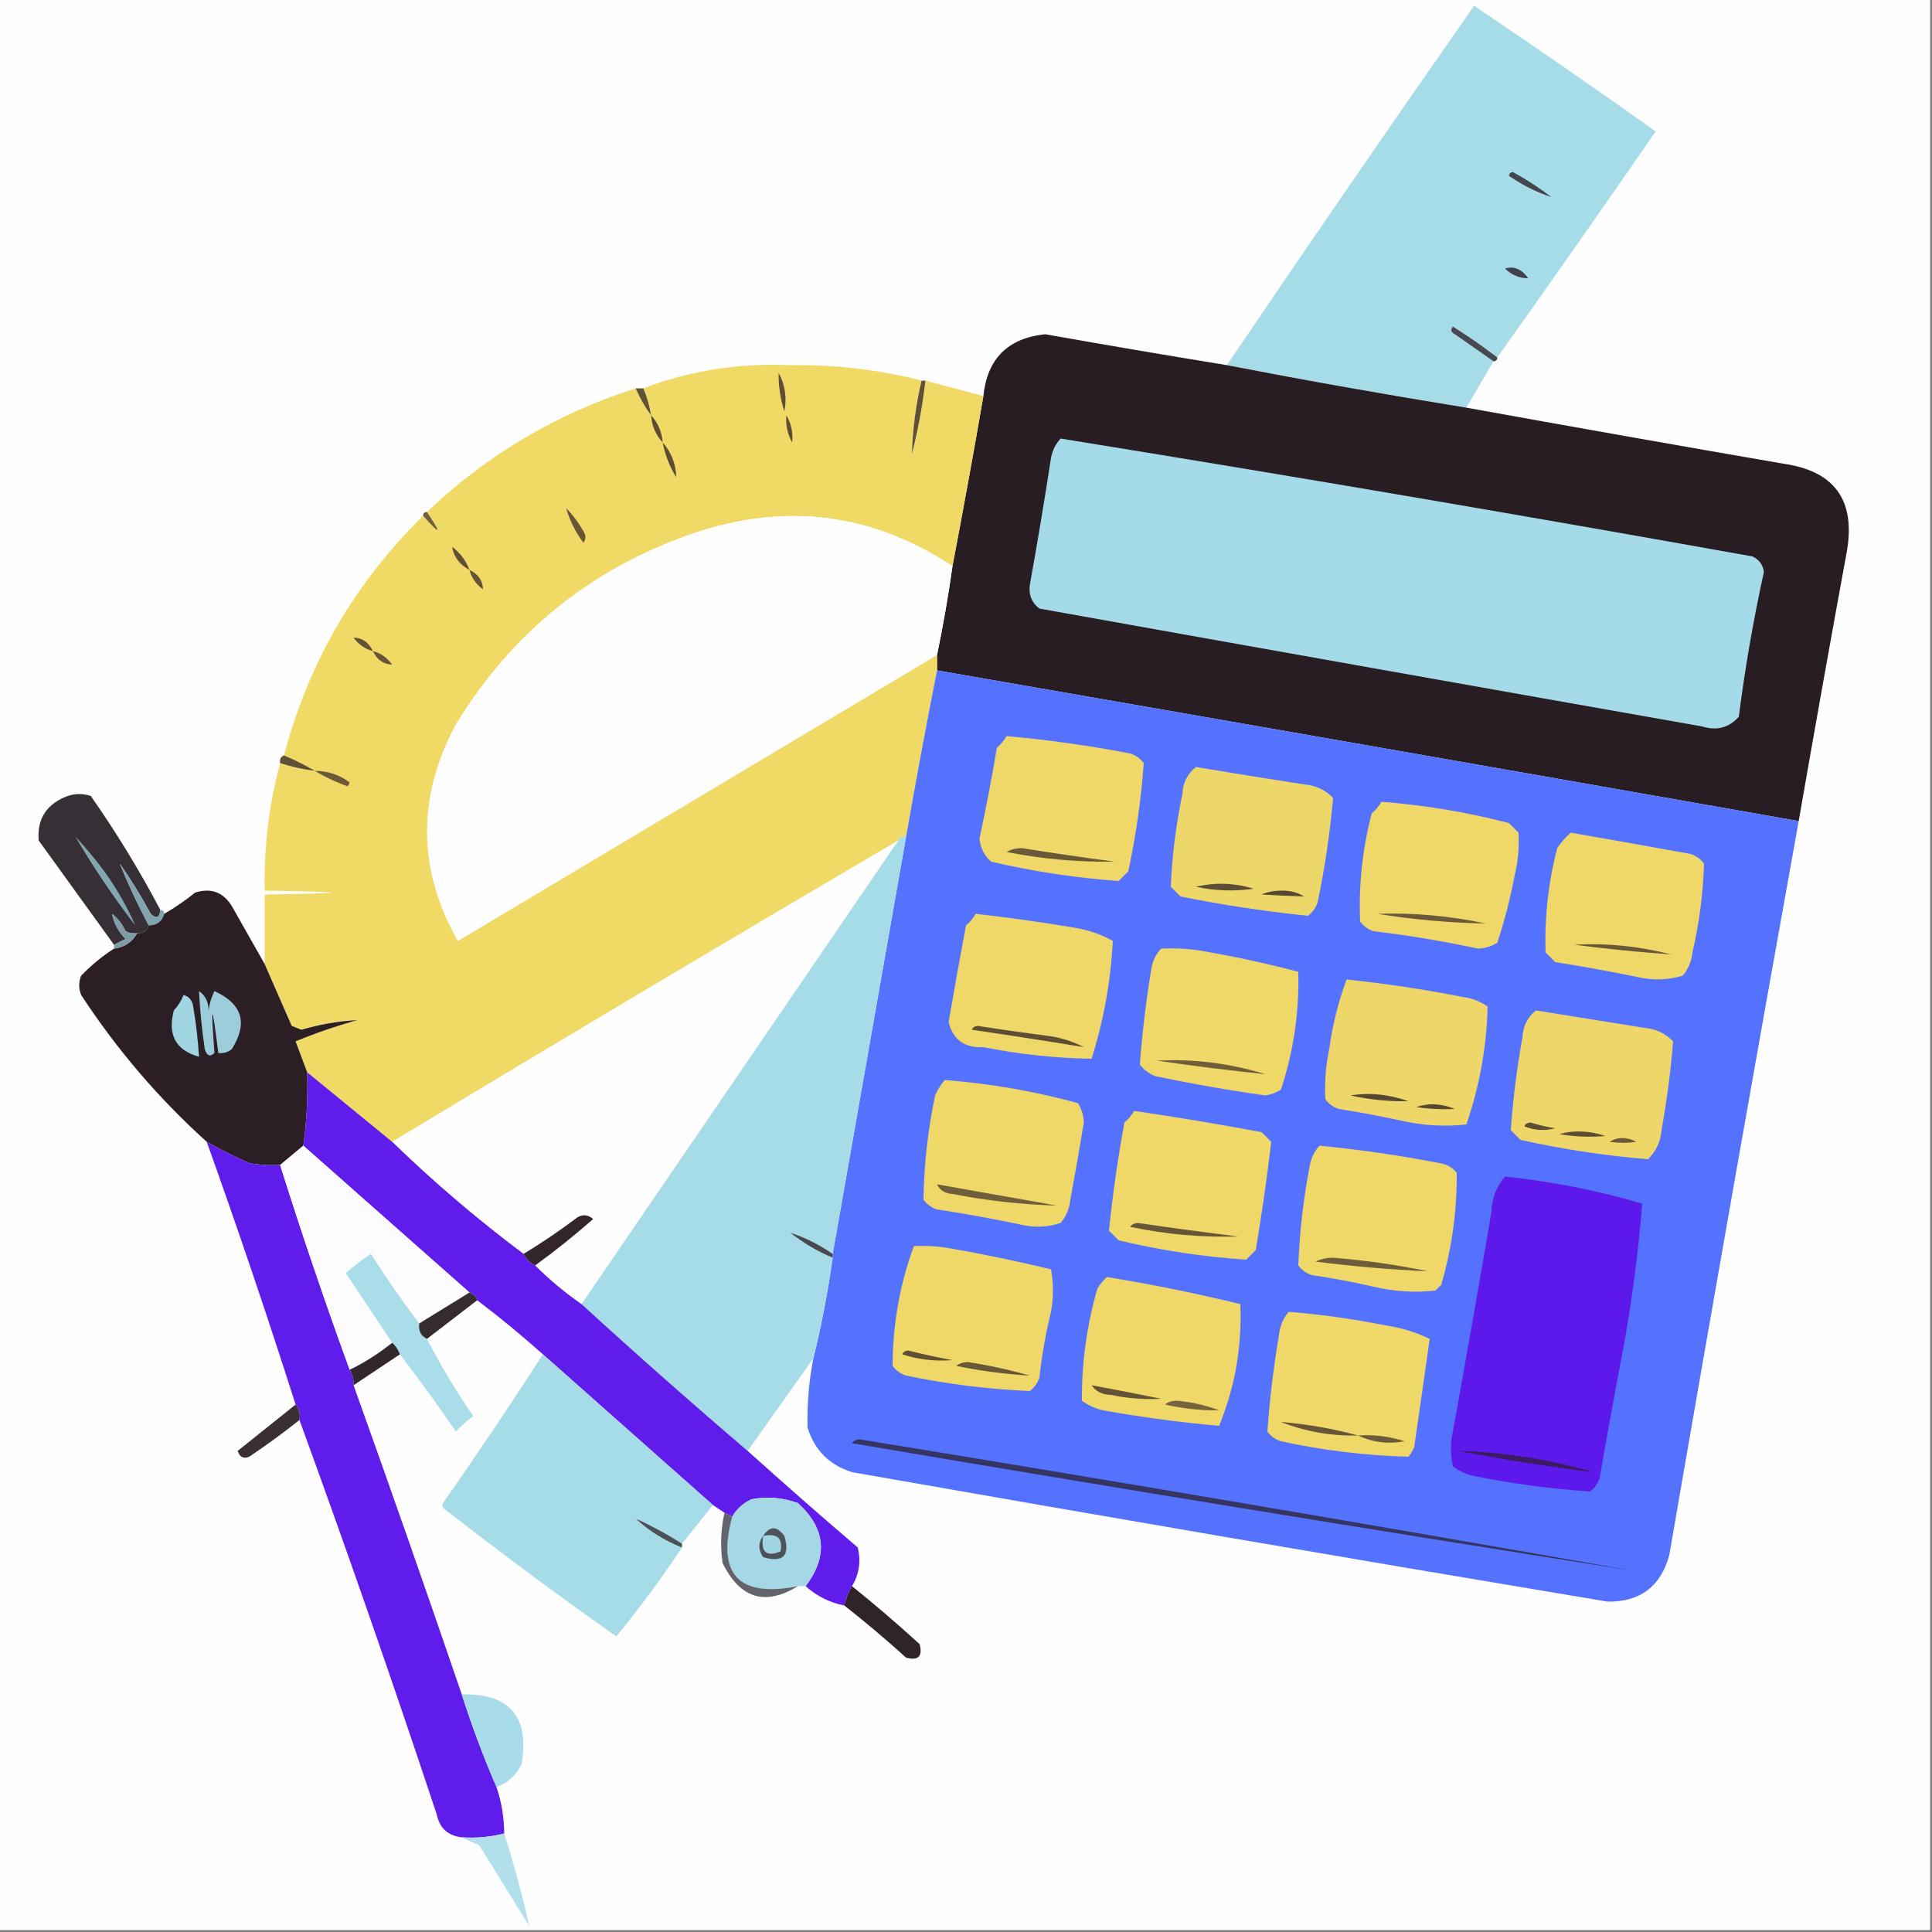 <?xml version="1.0" encoding="UTF-8"?>
<!DOCTYPE svg PUBLIC "-//W3C//DTD SVG 1.1//EN" "http://www.w3.org/Graphics/SVG/1.1/DTD/svg11.dtd">
<svg xmlns="http://www.w3.org/2000/svg" version="1.1" width="500px" height="500px" style="shape-rendering:geometricPrecision; text-rendering:geometricPrecision; image-rendering:optimizeQuality; fill-rule:evenodd; clip-rule:evenodd" xmlns:xlink="http://www.w3.org/1999/xlink">
<rect width="100%" height="100%" fill="#808080" stroke="none"/>
<g><path style="opacity:1" fill="#fefefe" d="M -0.5,-0.5 C 166.167,-0.5 332.833,-0.5 499.5,-0.5C 499.5,166.167 499.5,332.833 499.5,499.5C 332.833,499.5 166.167,499.5 -0.5,499.5C -0.5,332.833 -0.5,166.167 -0.5,-0.5 Z"/></g>
<g><path style="opacity:1" fill="#a6dbe8" d="M 387.5,92.5 C 383.846,89.696 380.013,87.03 376,84.5C 375.312,85.332 375.479,85.998 376.5,86.5C 379.9,88.856 383.233,91.189 386.5,93.5C 384.167,97.5 381.833,101.5 379.5,105.5C 358.746,102.143 338.08,98.476 317.5,94.5C 338.577,63.355 359.91,32.355 381.5,1.5C 397.304,12.138 412.971,22.972 428.5,34C 414.934,53.654 401.268,73.154 387.5,92.5 Z"/></g>
<g><path style="opacity:1" fill="#44464e" d="M 390.5,45.5 C 390.56,44.957 390.893,44.624 391.5,44.5C 395.004,46.418 398.337,48.584 401.5,51C 397.674,49.754 394.007,47.92 390.5,45.5 Z"/></g>
<g><path style="opacity:1" fill="#42434a" d="M 389.5,69.5 C 391.794,68.788 393.794,69.621 395.5,72C 393.213,72.028 391.213,71.195 389.5,69.5 Z"/></g>
<g><path style="opacity:1" fill="#291d24" d="M 317.5,94.5 C 338.08,98.476 358.746,102.143 379.5,105.5C 406.794,110.438 434.127,115.271 461.5,120C 474.702,121.867 480.202,129.367 478,142.5C 473.724,165.824 469.557,189.158 465.5,212.5C 391.185,199.407 316.851,186.407 242.5,173.5C 242.5,172.167 242.5,170.833 242.5,169.5C 244.089,161.887 245.422,154.22 246.5,146.5C 249.294,131.864 251.961,117.197 254.5,102.5C 255.489,92.844 260.823,87.511 270.5,86.5C 286.16,89.277 301.826,91.943 317.5,94.5 Z"/></g>
<g><path style="opacity:1" fill="#474a52" d="M 387.5,92.5 C 387.5,93.167 387.167,93.5 386.5,93.5C 383.233,91.189 379.9,88.856 376.5,86.5C 375.479,85.998 375.312,85.332 376,84.5C 380.013,87.03 383.846,89.696 387.5,92.5 Z"/></g>
<g><path style="opacity:1" fill="#f1d966" d="M 238.5,98.5 C 237.034,104.652 236.2,110.985 236,117.5C 237.598,111.244 238.765,104.911 239.5,98.5C 244.501,99.834 249.501,101.167 254.5,102.5C 251.961,117.197 249.294,131.864 246.5,146.5C 225.671,132.811 203.338,129.977 179.5,138C 153.039,147.131 132.539,163.631 118,187.5C 107.9,206.318 108.066,224.984 118.5,243.5C 159.861,218.822 201.194,194.155 242.5,169.5C 242.5,170.833 242.5,172.167 242.5,173.5C 239.668,187.824 237.001,202.157 234.5,216.5C 233.508,216.328 232.842,216.662 232.5,217.5C 188.66,243.252 144.993,269.252 101.5,295.5C 94.167,289.5 86.833,283.5 79.5,277.5C 78.508,274.862 77.508,272.195 76.5,269.5C 81.683,267.367 87.017,265.534 92.5,264C 87.627,264.255 82.793,265.089 78,266.5C 77.167,266.167 76.333,265.833 75.5,265.5C 73.154,260.145 70.821,254.812 68.5,249.5C 68.5,243.5 68.5,237.5 68.5,231.5C 91.167,231.167 91.167,230.833 68.5,230.5C 68.279,219.267 69.613,208.267 72.5,197.5C 75.426,198.461 78.426,199.127 81.5,199.5C 78.921,197.975 76.254,196.641 73.5,195.5C 79.856,171.442 91.856,150.776 109.5,133.5C 114.084,138.671 114.418,138.338 110.5,132.5C 125.953,117.764 143.953,107.098 164.5,100.5C 165.596,103.032 166.929,105.365 168.5,107.5C 168.122,105.079 167.455,102.746 166.5,100.5C 178.615,95.898 191.281,93.898 204.5,94.5C 216.147,94.337 227.48,95.67 238.5,98.5 Z"/></g>
<g><path style="opacity:1" fill="#5d4e34" d="M 201.5,96.5 C 203.174,99.554 203.674,102.888 203,106.5C 201.957,103.243 201.457,99.91 201.5,96.5 Z"/></g>
<g><path style="opacity:1" fill="#615235" d="M 164.5,100.5 C 165.167,100.5 165.833,100.5 166.5,100.5C 167.455,102.746 168.122,105.079 168.5,107.5C 166.929,105.365 165.596,103.032 164.5,100.5 Z"/></g>
<g><path style="opacity:1" fill="#5f4f35" d="M 238.5,98.5 C 238.833,98.5 239.167,98.5 239.5,98.5C 238.765,104.911 237.598,111.244 236,117.5C 236.2,110.985 237.034,104.652 238.5,98.5 Z"/></g>
<g><path style="opacity:1" fill="#5c4d34" d="M 168.5,107.5 C 170.293,109.426 171.293,111.759 171.5,114.5C 169.707,112.574 168.707,110.241 168.5,107.5 Z"/></g>
<g><path style="opacity:1" fill="#5d4d34" d="M 203.5,107.5 C 204.775,109.608 205.275,111.942 205,114.5C 203.798,112.323 203.298,109.989 203.5,107.5 Z"/></g>
<g><path style="opacity:1" fill="#a5dbe8" d="M 274.5,113.5 C 334.238,123.153 393.904,133.32 453.5,144C 455.223,144.775 456.223,146.108 456.5,148C 453.777,160.395 451.61,172.895 450,185.5C 447.441,188.349 444.274,189.183 440.5,188C 383.315,177.912 326.148,167.745 269,157.5C 267.051,156.042 266.218,154.042 266.5,151.5C 268.472,140.529 270.306,129.529 272,118.5C 272.366,116.548 273.199,114.882 274.5,113.5 Z"/></g>
<g><path style="opacity:1" fill="#5c4c33" d="M 171.5,114.5 C 173.752,117.092 174.919,120.092 175,123.5C 173.278,120.721 172.111,117.721 171.5,114.5 Z"/></g>
<g><path style="opacity:1" fill="#6f5f3c" d="M 110.5,132.5 C 114.418,138.338 114.084,138.671 109.5,133.5C 109.5,132.833 109.833,132.5 110.5,132.5 Z"/></g>
<g><path style="opacity:1" fill="#665637" d="M 146.5,131.5 C 148.223,133.253 149.723,135.253 151,137.5C 151.667,138.5 151.667,139.5 151,140.5C 148.962,137.757 147.462,134.757 146.5,131.5 Z"/></g>
<g><path style="opacity:1" fill="#fefefe" d="M 246.5,146.5 C 245.422,154.22 244.089,161.887 242.5,169.5C 201.194,194.155 159.861,218.822 118.5,243.5C 108.066,224.984 107.9,206.318 118,187.5C 132.539,163.631 153.039,147.131 179.5,138C 203.338,129.977 225.671,132.811 246.5,146.5 Z"/></g>
<g><path style="opacity:1" fill="#605135" d="M 121.5,147.5 C 118.927,146.121 117.427,144.121 117,141.5C 119.127,143.114 120.627,145.114 121.5,147.5 Z"/></g>
<g><path style="opacity:1" fill="#635436" d="M 121.5,147.5 C 123.757,148.562 124.923,150.228 125,152.5C 123.198,151.211 122.031,149.544 121.5,147.5 Z"/></g>
<g><path style="opacity:1" fill="#625236" d="M 96.5,168.5 C 94.456,167.969 92.789,166.802 91.5,165C 93.772,165.077 95.438,166.243 96.5,168.5 Z"/></g>
<g><path style="opacity:1" fill="#665637" d="M 96.5,168.5 C 98.544,169.031 100.211,170.198 101.5,172C 99.228,171.923 97.562,170.757 96.5,168.5 Z"/></g>
<g><path style="opacity:1" fill="#5472fd" d="M 242.5,173.5 C 316.851,186.407 391.185,199.407 465.5,212.5C 454.106,275.752 442.939,339.085 432,402.5C 429.755,410.622 424.422,414.622 416,414.5C 350.794,403.613 285.627,392.447 220.5,381C 214.667,379.167 210.833,375.333 209,369.5C 208.841,363.459 209.341,357.459 210.5,351.5C 212.548,343.265 214.215,334.598 215.5,325.5C 215.5,325.167 215.5,324.833 215.5,324.5C 221.829,288.528 228.162,252.528 234.5,216.5C 237.001,202.157 239.668,187.824 242.5,173.5 Z"/></g>
<g><path style="opacity:1" fill="#efd768" d="M 260.5,190.5 C 271.236,191.467 281.903,192.967 292.5,195C 293.931,195.465 295.097,196.299 296,197.5C 295.326,206.883 293.993,216.216 292,225.5C 291.167,226.333 290.333,227.167 289.5,228C 278.421,227.205 267.421,225.539 256.5,223C 254.703,221.406 253.703,219.406 253.5,217C 255.162,209.195 256.662,201.362 258,193.5C 259.045,192.627 259.878,191.627 260.5,190.5 Z"/></g>
<g><path style="opacity:1" fill="#605136" d="M 73.5,195.5 C 76.254,196.641 78.921,197.975 81.5,199.5C 78.426,199.127 75.426,198.461 72.5,197.5C 72.328,196.508 72.662,195.842 73.5,195.5 Z"/></g>
<g><path style="opacity:1" fill="#eed769" d="M 309.5,198.5 C 318.811,200.062 328.144,201.562 337.5,203C 340.458,203.229 342.958,204.396 345,206.5C 344.217,215.534 342.884,224.534 341,233.5C 340.535,234.931 339.701,236.097 338.5,237C 327.476,235.886 316.476,234.219 305.5,232C 304.667,231.167 303.833,230.333 303,229.5C 303.338,221.459 304.338,213.459 306,205.5C 306.133,202.596 307.3,200.262 309.5,198.5 Z"/></g>
<g><path style="opacity:1" fill="#6b5a39" d="M 81.5,199.5 C 84.85,199.506 87.85,200.506 90.5,202.5C 90.333,202.833 90.167,203.167 90,203.5C 86.953,202.438 84.12,201.105 81.5,199.5 Z"/></g>
<g><path style="opacity:1" fill="#362f35" d="M 41.5,235.5 C 41.294,237.549 40.461,237.883 39,236.5C 36.584,231.999 33.917,227.666 31,223.5C 33.178,228.863 35.678,234.196 38.5,239.5C 38.027,240.906 37.027,241.573 35.5,241.5C 34.448,241.649 33.448,241.483 32.5,241C 31.696,239.229 30.529,237.729 29,236.5C 29.446,238.883 30.612,241.05 32.5,243C 31.473,243.513 30.473,244.013 29.5,244.5C 23.009,235.529 16.509,226.529 10,217.5C 9.569,211.882 12.069,208.049 17.5,206C 19.5,205.333 21.5,205.333 23.5,206C 30.122,215.455 36.122,225.289 41.5,235.5 Z"/></g>
<g><path style="opacity:1" fill="#efd768" d="M 357.5,207.5 C 368.653,208.355 379.653,210.189 390.5,213C 391.333,213.833 392.167,214.667 393,215.5C 393.222,219.182 392.889,222.848 392,226.5C 390.869,232.477 389.369,238.31 387.5,244C 385.966,244.923 384.299,245.423 382.5,245.5C 373.582,243.583 364.582,242.083 355.5,241C 354.069,240.535 352.903,239.701 352,238.5C 351.591,229.026 352.591,219.693 355,210.5C 356.045,209.627 356.878,208.627 357.5,207.5 Z"/></g>
<g><path style="opacity:1" fill="#efd768" d="M 406.5,215.5 C 416.819,217.284 427.152,219.118 437.5,221C 438.931,221.465 440.097,222.299 441,223.5C 440.766,231.24 439.766,238.907 438,246.5C 437.767,248.78 436.934,250.78 435.5,252.5C 431.892,253.593 428.225,253.76 424.5,253C 417.199,251.481 409.866,250.148 402.5,249C 401.667,248.167 400.833,247.333 400,246.5C 399.7,237.383 400.7,228.383 403,219.5C 404.032,217.973 405.199,216.64 406.5,215.5 Z"/></g>
<g><path style="opacity:1" fill="#fefefe" d="M 232.5,217.5 C 205.167,257.5 177.833,297.5 150.5,337.5C 146.202,334.537 142.202,331.203 138.5,327.5C 143.652,323.749 148.652,319.749 153.5,315.5C 152.277,314.386 150.944,314.219 149.5,315C 144.978,318.424 140.311,321.591 135.5,324.5C 123.573,315.576 112.24,305.91 101.5,295.5C 144.993,269.252 188.66,243.252 232.5,217.5 Z"/></g>
<g><path style="opacity:1" fill="#a6dbe8" d="M 234.5,216.5 C 228.162,252.528 221.829,288.528 215.5,324.5C 211.993,322.08 208.326,320.246 204.5,319C 207.892,321.694 211.559,323.86 215.5,325.5C 214.215,334.598 212.548,343.265 210.5,351.5C 204.846,359.462 199.179,367.462 193.5,375.5C 178.938,363.059 164.605,350.392 150.5,337.5C 177.833,297.5 205.167,257.5 232.5,217.5C 232.842,216.662 233.508,216.328 234.5,216.5 Z"/></g>
<g><path style="opacity:1" fill="#83a7b1" d="M 19.5,216.5 C 22.136,219.31 24.636,222.31 27,225.5C 30.252,230.023 32.918,234.69 35,239.5C 29.318,232.121 24.151,224.455 19.5,216.5 Z"/></g>
<g><path style="opacity:1" fill="#695938" d="M 260.5,220.5 C 261.622,219.844 262.955,219.511 264.5,219.5C 272.482,220.776 280.482,221.943 288.5,223C 279.09,223.155 269.757,222.322 260.5,220.5 Z"/></g>
<g><path style="opacity:1" fill="#82a4ae" d="M 41.5,235.5 C 42.167,235.5 42.5,235.833 42.5,236.5C 41.965,238.446 40.632,239.446 38.5,239.5C 35.678,234.196 33.178,228.863 31,223.5C 33.917,227.666 36.584,231.999 39,236.5C 40.461,237.883 41.294,237.549 41.5,235.5 Z"/></g>
<g><path style="opacity:1" fill="#5d4d34" d="M 309.5,229.5 C 314.378,228.31 319.378,228.477 324.5,230C 319.448,230.726 314.448,230.559 309.5,229.5 Z"/></g>
<g><path style="opacity:1" fill="#2b1f25" d="M 68.5,249.5 C 70.821,254.812 73.154,260.145 75.5,265.5C 76.333,265.833 77.167,266.167 78,266.5C 82.793,265.089 87.627,264.255 92.5,264C 87.017,265.534 81.683,267.367 76.5,269.5C 77.508,272.195 78.508,274.862 79.5,277.5C 79.705,283.878 79.372,290.211 78.5,296.5C 76.475,298.196 74.475,299.863 72.5,301.5C 69.813,301.664 67.146,301.497 64.5,301C 60.697,299.345 57.03,297.511 53.5,295.5C 41.036,284.248 30.203,271.581 21,257.5C 20.333,255.833 20.333,254.167 21,252.5C 23.628,249.79 26.461,247.456 29.5,245.5C 32.198,245.155 34.198,243.822 35.5,241.5C 37.027,241.573 38.027,240.906 38.5,239.5C 40.632,239.446 41.965,238.446 42.5,236.5C 45.286,234.887 47.953,233.054 50.5,231C 54.582,229.707 57.749,230.874 60,234.5C 62.861,239.563 65.694,244.563 68.5,249.5 Z"/></g>
<g><path style="opacity:1" fill="#574832" d="M 326.5,231.5 C 327.964,230.84 329.631,230.507 331.5,230.5C 333.712,230.412 335.712,230.912 337.5,232C 333.871,231.89 330.204,231.724 326.5,231.5 Z"/></g>
<g><path style="opacity:1" fill="#6b5a39" d="M 356.5,236.5 C 365.727,236.169 375.061,237.002 384.5,239C 375.123,238.828 365.79,237.995 356.5,236.5 Z"/></g>
<g><path style="opacity:1" fill="#efd768" d="M 252.5,236.5 C 260.846,237.43 269.18,238.597 277.5,240C 281.287,240.548 284.787,241.714 288,243.5C 287.466,253.911 285.632,264.077 282.5,274C 273.108,273.85 263.775,272.85 254.5,271C 249.623,271.243 246.623,269.077 245.5,264.5C 246.935,256.158 248.435,247.824 250,239.5C 251.045,238.627 251.878,237.627 252.5,236.5 Z"/></g>
<g><path style="opacity:1" fill="#7e9da7" d="M 35.5,241.5 C 34.198,243.822 32.198,245.155 29.5,245.5C 29.5,245.167 29.5,244.833 29.5,244.5C 30.473,244.013 31.473,243.513 32.5,243C 30.612,241.05 29.446,238.883 29,236.5C 30.529,237.729 31.696,239.229 32.5,241C 33.448,241.483 34.448,241.649 35.5,241.5 Z"/></g>
<g><path style="opacity:1" fill="#685738" d="M 407.5,244.5 C 415.759,244.028 424.092,244.861 432.5,247C 424.176,246.419 415.843,245.585 407.5,244.5 Z"/></g>
<g><path style="opacity:1" fill="#efd868" d="M 300.5,245.5 C 303.85,245.335 307.183,245.502 310.5,246C 319.145,247.466 327.645,249.299 336,251.5C 336.267,261.963 334.767,272.13 331.5,282C 330.271,282.781 328.938,283.281 327.5,283.5C 317.926,282.157 308.426,280.49 299,278.5C 297.395,277.899 296.062,276.899 295,275.5C 295.616,267.181 296.616,258.848 298,250.5C 298.366,248.548 299.199,246.882 300.5,245.5 Z"/></g>
<g><path style="opacity:1" fill="#eed768" d="M 348.5,253.5 C 358.556,254.544 368.556,256.044 378.5,258C 380.888,258.303 383.055,259.137 385,260.5C 384.729,270.963 382.895,281.13 379.5,291C 373.786,291.632 368.119,291.299 362.5,290C 357.208,288.838 351.875,287.838 346.5,287C 345.069,286.535 343.903,285.701 343,284.5C 342.762,280.152 343.095,275.819 344,271.5C 344.854,265.242 346.354,259.242 348.5,253.5 Z"/></g>
<g><path style="opacity:1" fill="#9dcdda" d="M 51.5,256.5 C 53.117,257.589 53.95,259.256 54,261.5C 54.202,259.744 54.702,258.078 55.5,256.5C 62.724,259.788 64.224,264.788 60,271.5C 58.989,272.337 57.822,272.67 56.5,272.5C 54.833,259.183 54.5,259.183 55.5,272.5C 54.369,273.604 53.535,273.271 53,271.5C 52.252,266.519 51.752,261.519 51.5,256.5 Z"/></g>
<g><path style="opacity:1" fill="#a2d5e2" d="M 47.5,257.5 C 48.931,257.881 49.764,258.881 50,260.5C 50.735,264.813 51.235,269.147 51.5,273.5C 45.474,271.792 43.307,267.792 45,261.5C 46.095,260.307 46.928,258.973 47.5,257.5 Z"/></g>
<g><path style="opacity:1" fill="#eed768" d="M 397.5,261.5 C 406.823,262.996 416.156,264.496 425.5,266C 428.458,266.229 430.958,267.396 433,269.5C 432.382,277.164 431.382,284.831 430,292.5C 429.771,295.458 428.604,297.958 426.5,300C 415.429,299.1 404.429,297.433 393.5,295C 392.667,294.167 391.833,293.333 391,292.5C 391.554,284.495 392.554,276.495 394,268.5C 394.133,265.596 395.3,263.262 397.5,261.5 Z"/></g>
<g><path style="opacity:1" fill="#5e4f34" d="M 251.5,266.5 C 251.735,265.903 252.235,265.57 253,265.5C 258.814,266.406 264.647,267.239 270.5,268C 274.069,268.39 277.403,269.39 280.5,271C 270.897,269.423 261.23,267.923 251.5,266.5 Z"/></g>
<g><path style="opacity:1" fill="#6f5e3a" d="M 299.5,274.5 C 308.834,273.985 318.167,275.151 327.5,278C 318.175,277.038 308.842,275.871 299.5,274.5 Z"/></g>
<g><path style="opacity:1" fill="#601cea" d="M 79.5,277.5 C 86.833,283.5 94.167,289.5 101.5,295.5C 112.24,305.91 123.573,315.576 135.5,324.5C 136.167,325.833 137.167,326.833 138.5,327.5C 142.202,331.203 146.202,334.537 150.5,337.5C 164.605,350.392 178.938,363.059 193.5,375.5C 202.875,383.943 212.375,392.277 222,400.5C 222.847,404.072 222.347,407.406 220.5,410.5C 219.559,412.05 218.893,413.716 218.5,415.5C 214.751,414.771 211.417,413.104 208.5,410.5C 214.366,402.729 213.699,395.562 206.5,389C 202.594,387.566 198.594,387.233 194.5,388C 192.34,388.996 190.673,390.496 189.5,392.5C 188.833,392.167 188.167,391.833 187.5,391.5C 186.5,390.833 185.5,390.167 184.5,389.5C 169.859,376.529 155.192,363.529 140.5,350.5C 135.017,345.594 129.351,340.928 123.5,336.5C 123.167,335.5 122.5,334.833 121.5,334.5C 107.192,321.862 92.859,309.195 78.5,296.5C 79.372,290.211 79.705,283.878 79.5,277.5 Z"/></g>
<g><path style="opacity:1" fill="#efd768" d="M 244.5,279.5 C 256.254,280.419 267.754,282.419 279,285.5C 279.923,287.034 280.423,288.701 280.5,290.5C 279.398,297.178 278.231,303.845 277,310.5C 276.767,312.78 275.934,314.78 274.5,316.5C 271.227,317.585 267.894,317.752 264.5,317C 257.218,315.453 249.884,314.119 242.5,313C 241.069,312.535 239.903,311.701 239,310.5C 239.117,301.451 240.117,292.451 242,283.5C 242.662,282.016 243.496,280.683 244.5,279.5 Z"/></g>
<g><path style="opacity:1" fill="#564732" d="M 349.5,283.5 C 354.424,282.698 359.424,283.198 364.5,285C 359.464,285.095 354.464,284.595 349.5,283.5 Z"/></g>
<g><path style="opacity:1" fill="#584932" d="M 366.5,286.5 C 369.717,285.405 373.05,285.571 376.5,287C 373.174,287.172 369.841,287.005 366.5,286.5 Z"/></g>
<g><path style="opacity:1" fill="#efd768" d="M 293.5,287.5 C 304.525,289.115 315.525,290.949 326.5,293C 327.333,293.833 328.167,294.667 329,295.5C 327.895,304.803 326.562,314.137 325,323.5C 324.167,324.333 323.333,325.167 322.5,326C 311.393,325.27 300.393,323.603 289.5,321C 288.667,320.167 287.833,319.333 287,318.5C 287.951,309.175 289.285,299.841 291,290.5C 292.045,289.627 292.878,288.627 293.5,287.5 Z"/></g>
<g><path style="opacity:1" fill="#5e4f34" d="M 394.5,291.5 C 394.735,290.903 395.235,290.57 396,290.5C 398.135,291.127 400.302,291.627 402.5,292C 399.739,292.722 397.073,292.555 394.5,291.5 Z"/></g>
<g><path style="opacity:1" fill="#5d4d34" d="M 403.5,293.5 C 407.372,292.44 411.372,292.607 415.5,294C 411.49,294.357 407.49,294.19 403.5,293.5 Z"/></g>
<g><path style="opacity:1" fill="#6a5a39" d="M 416.5,295.5 C 418.693,294.203 421.027,294.203 423.5,295.5C 421.345,295.838 419.011,295.838 416.5,295.5 Z"/></g>
<g><path style="opacity:1" fill="#601ceb" d="M 53.5,295.5 C 57.03,297.511 60.697,299.345 64.5,301C 67.146,301.497 69.813,301.664 72.5,301.5C 78.103,319.309 84.103,336.975 90.5,354.5C 91.234,355.708 91.567,357.041 91.5,358.5C 101.031,385.091 110.364,411.758 119.5,438.5C 122.128,446.725 125.128,454.725 128.5,462.5C 129.793,466.384 130.459,470.384 130.5,474.5C 126.936,475.423 123.269,475.756 119.5,475.5C 115.921,475.089 113.754,473.089 113,469.5C 101.629,435.214 89.795,401.214 77.5,367.5C 77.768,365.901 77.434,364.568 76.5,363.5C 69.231,340.692 61.564,318.025 53.5,295.5 Z"/></g>
<g><path style="opacity:1" fill="#efd768" d="M 341.5,296.5 C 351.897,297.515 362.23,299.015 372.5,301C 374.329,301.273 375.829,302.107 377,303.5C 377.085,313.331 375.751,322.998 373,332.5C 372.5,333 372,333.5 371.5,334C 366.12,334.596 360.787,334.262 355.5,333C 350.209,331.785 344.876,330.785 339.5,330C 338.069,329.535 336.903,328.701 336,327.5C 336.328,318.813 337.328,310.147 339,301.5C 339.366,299.548 340.199,297.882 341.5,296.5 Z"/></g>
<g><path style="opacity:1" fill="#fcfbfd" d="M 78.5,296.5 C 92.859,309.195 107.192,321.862 121.5,334.5C 117.167,337.167 112.833,339.833 108.5,342.5C 104.109,336.741 99.943,330.741 96,324.5C 93.667,326.006 91.5,327.673 89.5,329.5C 93.51,335.529 97.51,341.529 101.5,347.5C 98.083,350.255 94.417,352.588 90.5,354.5C 84.103,336.975 78.103,319.309 72.5,301.5C 74.475,299.863 76.475,298.196 78.5,296.5 Z"/></g>
<g><path style="opacity:1" fill="#5d19eb" d="M 389.5,304.5 C 401.598,305.753 413.431,308.086 425,311.5C 423.997,324.202 422.331,336.869 420,349.5C 417.892,360.48 415.892,371.48 414,382.5C 413.535,383.931 412.701,385.097 411.5,386C 401.456,385.328 391.456,383.994 381.5,382C 379.481,381.55 377.648,380.717 376,379.5C 375.333,376.5 375.333,373.5 376,370.5C 379.441,351.523 382.774,332.523 386,313.5C 386.117,310.037 387.284,307.037 389.5,304.5 Z"/></g>
<g><path style="opacity:1" fill="#6f5e3a" d="M 242.5,306.5 C 252.873,308.334 263.206,310.168 273.5,312C 264.451,311.744 255.451,310.744 246.5,309C 244.563,308.878 243.23,308.045 242.5,306.5 Z"/></g>
<g><path style="opacity:1" fill="#32262c" d="M 138.5,327.5 C 137.167,326.833 136.167,325.833 135.5,324.5C 140.311,321.591 144.978,318.424 149.5,315C 150.944,314.219 152.277,314.386 153.5,315.5C 148.652,319.749 143.652,323.749 138.5,327.5 Z"/></g>
<g><path style="opacity:1" fill="#665537" d="M 292.5,317.5 C 292.917,316.876 293.584,316.543 294.5,316.5C 303.148,317.776 311.815,318.942 320.5,320C 311.037,320.287 301.704,319.453 292.5,317.5 Z"/></g>
<g><path style="opacity:1" fill="#474a52" d="M 215.5,324.5 C 215.5,324.833 215.5,325.167 215.5,325.5C 211.559,323.86 207.892,321.694 204.5,319C 208.326,320.246 211.993,322.08 215.5,324.5 Z"/></g>
<g><path style="opacity:1" fill="#efd768" d="M 236.5,322.5 C 239.518,322.335 242.518,322.502 245.5,323C 254.431,324.551 263.264,326.384 272,328.5C 272.667,332.167 272.667,335.833 272,339.5C 270.63,345.09 269.63,350.757 269,356.5C 268.535,357.931 267.701,359.097 266.5,360C 255.759,359.538 245.093,358.205 234.5,356C 233.069,355.535 231.903,354.701 231,353.5C 231.031,342.763 232.864,332.43 236.5,322.5 Z"/></g>
<g><path style="opacity:1" fill="#aaddea" d="M 108.5,342.5 C 108.229,344.38 108.896,345.713 110.5,346.5C 114.048,353.394 118.048,360.061 122.5,366.5C 120.851,367.648 119.351,368.981 118,370.5C 113.303,363.652 108.47,356.985 103.5,350.5C 103.068,349.29 102.401,348.29 101.5,347.5C 97.51,341.529 93.51,335.529 89.5,329.5C 91.5,327.673 93.667,326.006 96,324.5C 99.943,330.741 104.109,336.741 108.5,342.5 Z"/></g>
<g><path style="opacity:1" fill="#6e5d3a" d="M 340.5,326.5 C 341.793,325.842 343.293,325.508 345,325.5C 353.335,326.164 361.502,327.331 369.5,329C 359.825,328.574 350.158,327.74 340.5,326.5 Z"/></g>
<g><path style="opacity:1" fill="#efd768" d="M 286.5,330.5 C 298.13,332.393 309.63,334.726 321,337.5C 321.46,348.472 319.627,358.972 315.5,369C 305.491,368.118 295.491,366.785 285.5,365C 283.481,364.55 281.648,363.717 280,362.5C 279.929,352.664 281.262,342.997 284,333.5C 284.698,332.309 285.531,331.309 286.5,330.5 Z"/></g>
<g><path style="opacity:1" fill="#362b31" d="M 121.5,334.5 C 122.5,334.833 123.167,335.5 123.5,336.5C 119.167,339.833 114.833,343.167 110.5,346.5C 108.896,345.713 108.229,344.38 108.5,342.5C 112.833,339.833 117.167,337.167 121.5,334.5 Z"/></g>
<g><path style="opacity:1" fill="#efd768" d="M 333.5,339.5 C 341.882,340.177 350.215,341.343 358.5,343C 362.601,343.589 366.434,344.755 370,346.5C 368.702,355.767 367.369,365.101 366,374.5C 365.626,375.416 365.126,376.25 364.5,377C 353.394,376.7 342.394,375.366 331.5,373C 330.069,372.535 328.903,371.701 328,370.5C 328.582,362.176 329.582,353.843 331,345.5C 331.236,343.189 332.069,341.189 333.5,339.5 Z"/></g>
<g><path style="opacity:1" fill="#32272d" d="M 101.5,347.5 C 102.401,348.29 103.068,349.29 103.5,350.5C 99.5,353.167 95.5,355.833 91.5,358.5C 91.567,357.041 91.234,355.708 90.5,354.5C 94.417,352.588 98.083,350.255 101.5,347.5 Z"/></g>
<g><path style="opacity:1" fill="#5f4f35" d="M 233.5,350.5 C 233.735,349.903 234.235,349.57 235,349.5C 238.803,350.461 242.636,351.294 246.5,352C 242.053,352.369 237.719,351.869 233.5,350.5 Z"/></g>
<g><path style="opacity:1" fill="#a6dbe8" d="M 140.5,350.5 C 155.192,363.529 169.859,376.529 184.5,389.5C 181.833,392.833 179.167,396.167 176.5,399.5C 172.53,396.972 168.53,394.805 164.5,393C 168.052,396.273 172.052,398.773 176.5,400.5C 171.212,408.454 165.545,416.12 159.5,423.5C 144.399,412.866 129.566,401.866 115,390.5C 114.333,389.833 114.333,389.167 115,388.5C 123.768,375.948 132.268,363.282 140.5,350.5 Z"/></g>
<g><path style="opacity:1" fill="#685838" d="M 247.5,353.5 C 248.274,352.853 249.274,352.52 250.5,352.5C 255.984,353.349 261.317,354.516 266.5,356C 260.141,355.631 253.808,354.797 247.5,353.5 Z"/></g>
<g><path style="opacity:1" fill="#625236" d="M 282.5,358.5 C 288.492,359.598 294.492,360.765 300.5,362C 296.152,362.238 291.819,361.905 287.5,361C 285.256,360.95 283.589,360.117 282.5,358.5 Z"/></g>
<g><path style="opacity:1" fill="#75643c" d="M 301.5,363.5 C 302.274,362.853 303.274,362.52 304.5,362.5C 308.356,362.831 312.022,363.664 315.5,365C 310.801,365.052 306.134,364.552 301.5,363.5 Z"/></g>
<g><path style="opacity:1" fill="#3b2f36" d="M 76.5,363.5 C 77.434,364.568 77.768,365.901 77.5,367.5C 73.349,370.803 69.016,373.97 64.5,377C 63.035,377.601 62.035,377.101 61.5,375.5C 66.519,371.476 71.519,367.476 76.5,363.5 Z"/></g>
<g><path style="opacity:1" fill="#665637" d="M 351.5,371.5 C 344.536,371.673 337.87,370.506 331.5,368C 338.347,368.571 345.013,369.738 351.5,371.5 Z"/></g>
<g><path style="opacity:1" fill="#6c5c3a" d="M 351.5,371.5 C 355.605,371.234 359.605,371.734 363.5,373C 359.219,373.798 355.219,373.298 351.5,371.5 Z"/></g>
<g><path style="opacity:1" fill="#3c1b65" d="M 377.5,375.5 C 389.178,375.793 400.844,377.626 412.5,381C 400.799,379.606 389.133,377.772 377.5,375.5 Z"/></g>
<g><path style="opacity:1" fill="#363460" d="M 220.5,373.5 C 220.917,372.876 221.584,372.543 222.5,372.5C 289.258,383.404 355.924,394.737 422.5,406.5C 355.385,395.982 288.052,384.982 220.5,373.5 Z"/></g>
<g><path style="opacity:1" fill="#a5d8e7" d="M 208.5,410.5 C 207.833,410.5 207.167,410.5 206.5,410.5C 191.155,413.49 185.488,407.49 189.5,392.5C 190.673,390.496 192.34,388.996 194.5,388C 198.594,387.233 202.594,387.566 206.5,389C 213.699,395.562 214.366,402.729 208.5,410.5 Z"/></g>
<g><path style="opacity:1" fill="#4b5158" d="M 176.5,399.5 C 176.5,399.833 176.5,400.167 176.5,400.5C 172.052,398.773 168.052,396.273 164.5,393C 168.53,394.805 172.53,396.972 176.5,399.5 Z"/></g>
<g><path style="opacity:1" fill="#4d535b" d="M 197.5,397.5 C 199.198,394.876 201.031,394.876 203,397.5C 204.5,402.667 202.667,404.5 197.5,403C 196.193,401.057 196.193,399.223 197.5,397.5 Z"/></g>
<g><path style="opacity:1" fill="#a2d5e2" d="M 197.5,397.5 C 201.138,396.737 202.638,398.07 202,401.5C 198.331,403.009 196.831,401.676 197.5,397.5 Z"/></g>
<g><path style="opacity:1" fill="#63646b" d="M 187.5,391.5 C 188.167,391.833 188.833,392.167 189.5,392.5C 185.488,407.49 191.155,413.49 206.5,410.5C 198.008,415.696 191.508,413.696 187,404.5C 186.371,400.129 186.537,395.796 187.5,391.5 Z"/></g>
<g><path style="opacity:1" fill="#30242b" d="M 220.5,410.5 C 226.461,415.29 232.294,420.29 238,425.5C 238.833,428.667 237.667,429.833 234.5,429C 229.294,424.289 223.961,419.789 218.5,415.5C 218.893,413.716 219.559,412.05 220.5,410.5 Z"/></g>
<g><path style="opacity:1" fill="#a8dcea" d="M 119.5,438.5 C 131.879,438.249 137.046,444.249 135,456.5C 133.594,459.409 131.428,461.409 128.5,462.5C 125.128,454.725 122.128,446.725 119.5,438.5 Z"/></g>
<g><path style="opacity:1" fill="#b1dfec" d="M 130.5,474.5 C 132.999,482.483 135.165,490.483 137,498.5C 132.667,491.5 128.333,484.5 124,477.5C 122.378,476.901 120.878,476.234 119.5,475.5C 123.269,475.756 126.936,475.423 130.5,474.5 Z"/></g>
</svg>
